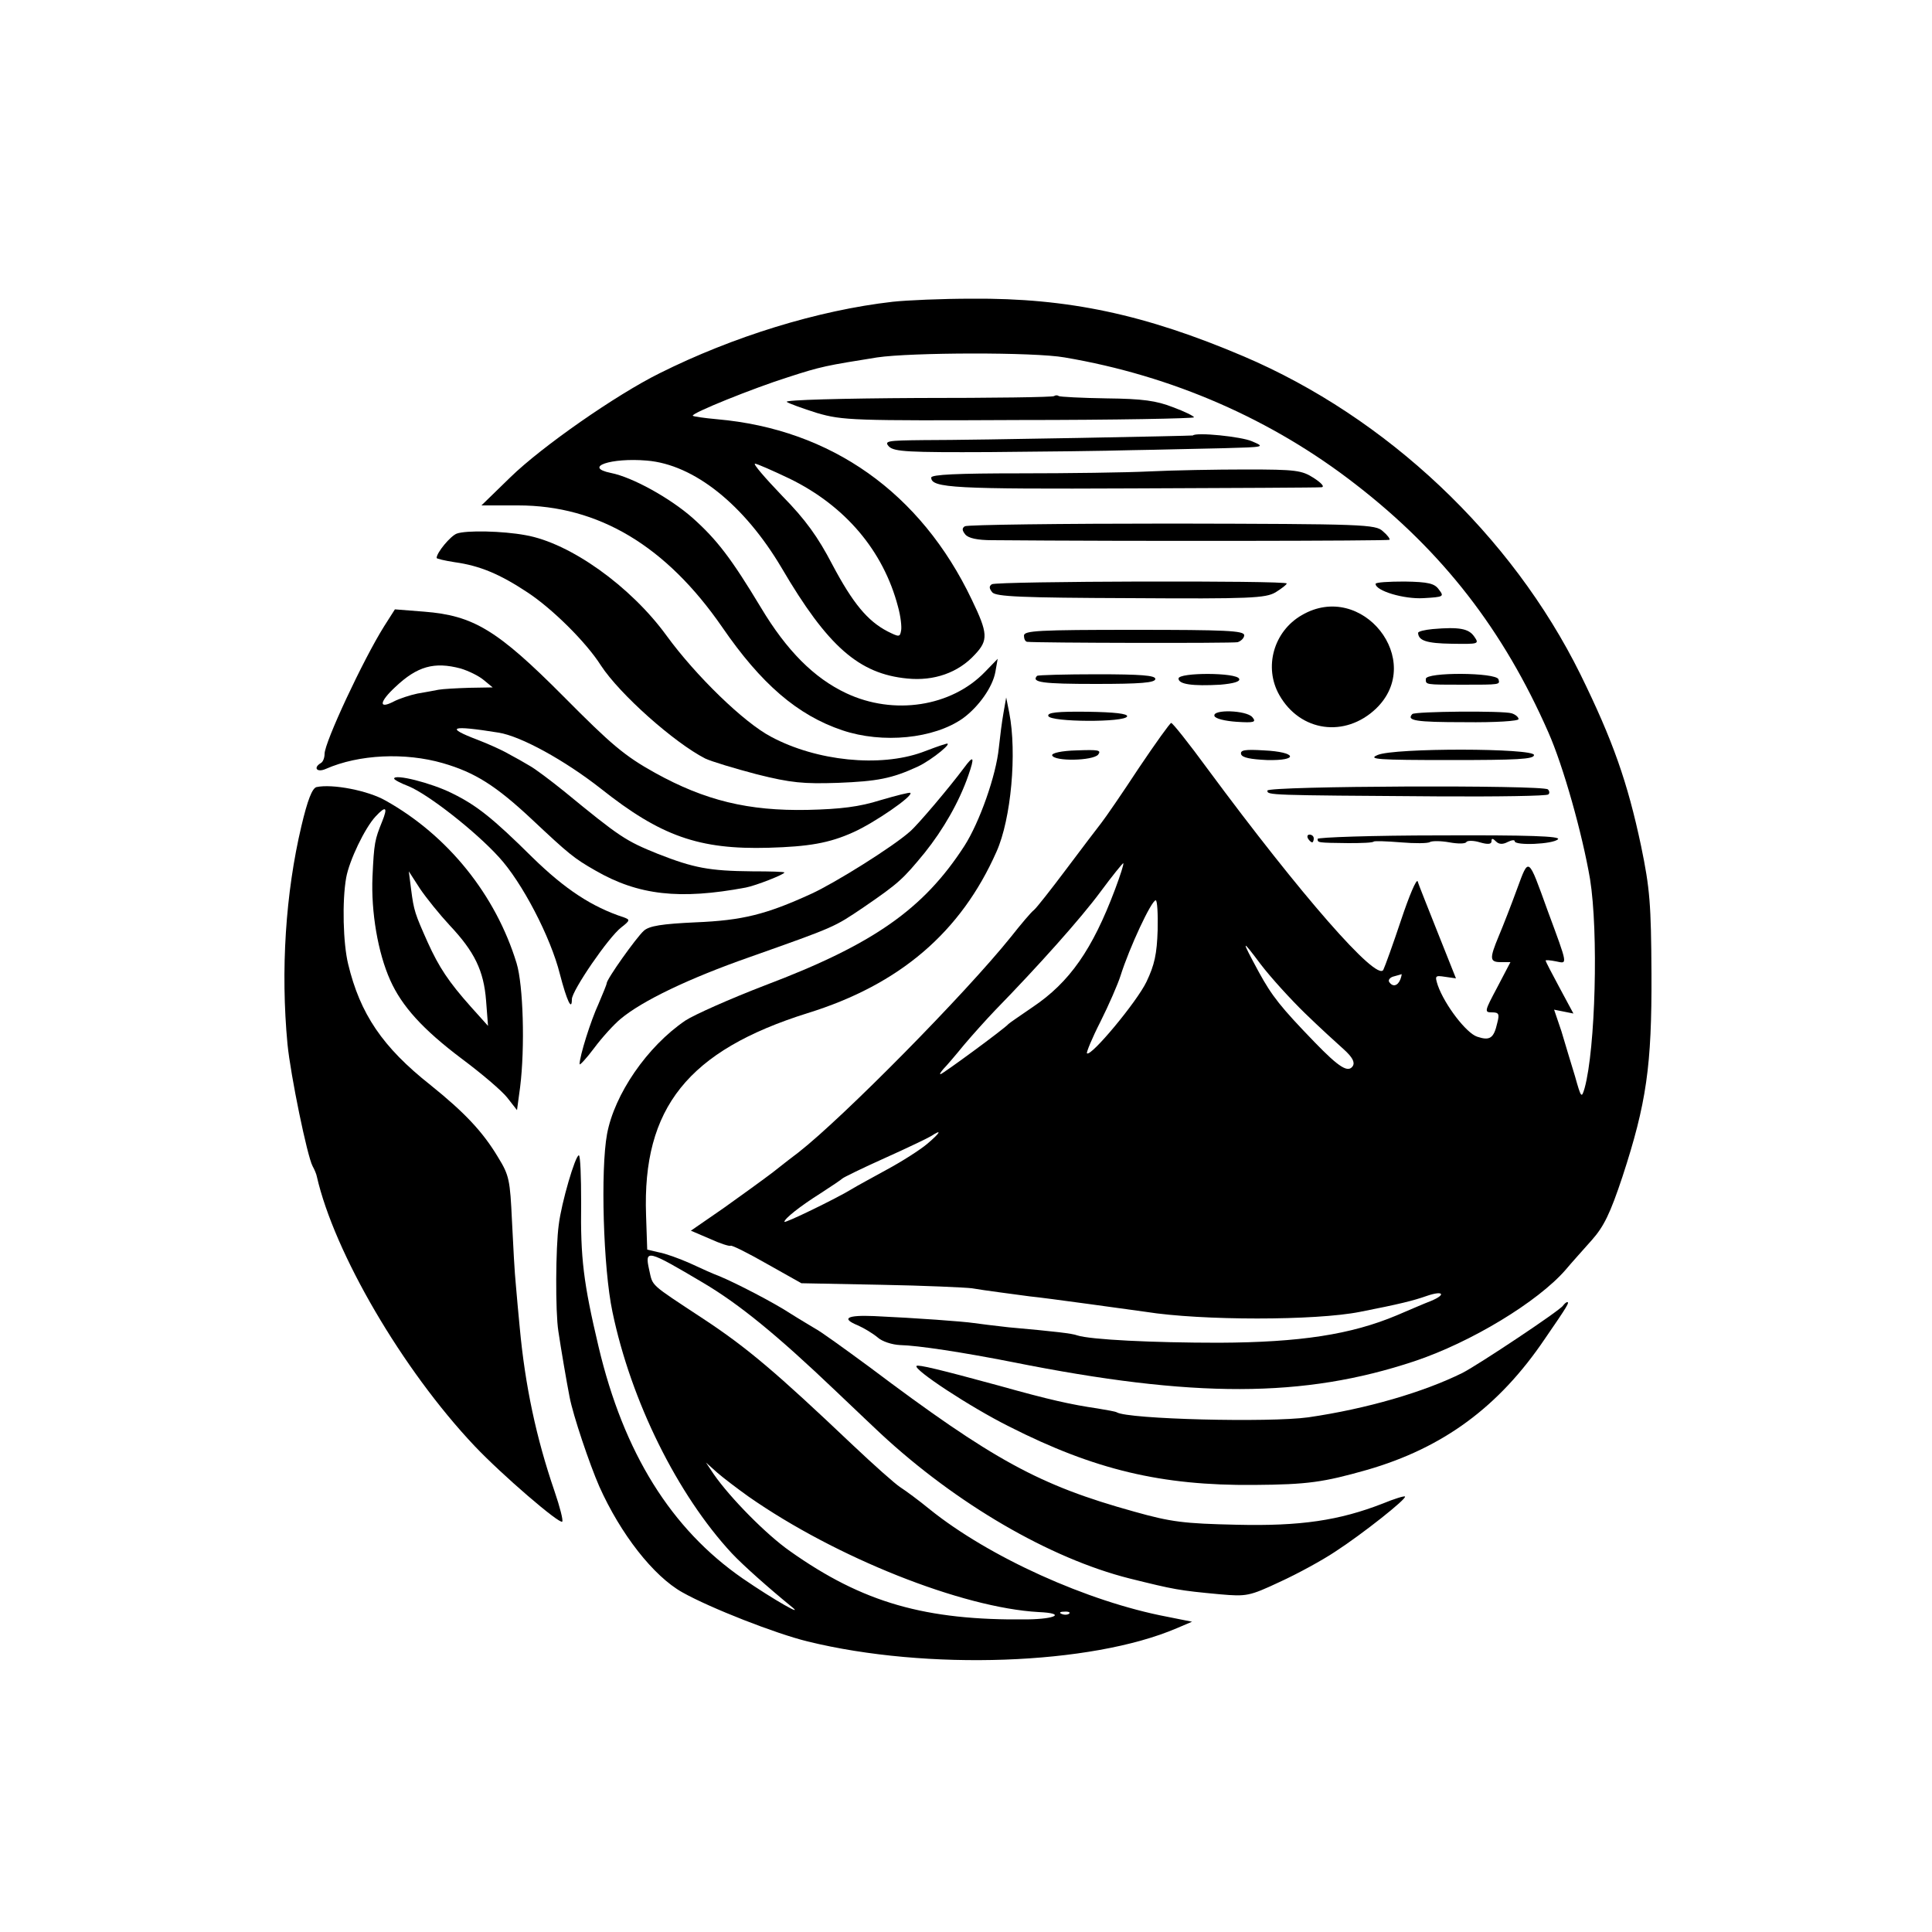 <?xml version="1.0" standalone="no"?>
<!DOCTYPE svg PUBLIC "-//W3C//DTD SVG 20010904//EN"
 "http://www.w3.org/TR/2001/REC-SVG-20010904/DTD/svg10.dtd">
<svg version="1.0" xmlns="http://www.w3.org/2000/svg"
 width="500pt" height="500pt" viewBox="0 0 500 500"
 preserveAspectRatio="xMidYMid meet">
<g transform="translate(0,500) scale(0.1,-0.1)"
fill="#000000" stroke="none">
<path d="M2310 4219 c-193 -22 -413 -90 -603 -185 -113 -56 -305 -190 -386
-269 l-75 -73 95 0 c208 0 383 -105 528 -315 101 -147 195 -228 311 -267 104
-35 237 -22 312 31 41 30 77 81 84 120 l6 34 -33 -34 c-87 -90 -236 -113 -359
-55 -83 39 -154 110 -221 222 -76 126 -113 175 -177 232 -58 51 -155 105 -211
116 -73 15 0 40 93 32 122 -10 252 -114 349 -278 119 -203 200 -274 325 -286
69 -7 132 15 175 62 35 37 34 55 -8 142 -132 277 -364 441 -659 467 -33 3 -61
7 -63 9 -6 6 158 72 247 100 86 28 99 30 230 51 87 13 407 14 485 0 278 -47
537 -160 754 -329 225 -174 382 -377 498 -641 39 -88 88 -263 108 -380 22
-137 14 -439 -14 -541 -8 -27 -9 -26 -25 31 -10 33 -26 85 -35 116 l-19 56 25
-5 25 -5 -36 67 c-20 37 -36 68 -36 70 0 2 12 1 27 -2 30 -6 32 -14 -22 132
-51 141 -48 139 -79 55 -15 -41 -36 -95 -47 -121 -25 -60 -24 -68 6 -68 l24 0
-34 -65 c-33 -62 -34 -65 -14 -65 18 0 20 -4 14 -27 -9 -40 -19 -47 -52 -36
-28 9 -84 82 -102 133 -8 25 -7 26 19 22 l28 -4 -47 118 c-26 66 -50 125 -52
133 -3 8 -22 -37 -43 -100 -21 -63 -42 -121 -46 -129 -17 -31 -213 193 -454
519 -49 67 -92 121 -95 120 -3 0 -41 -53 -84 -117 -42 -64 -86 -128 -97 -142
-11 -14 -52 -68 -91 -120 -39 -52 -76 -99 -83 -105 -7 -5 -34 -37 -60 -70
-119 -148 -433 -466 -549 -557 -12 -9 -42 -32 -67 -52 -25 -19 -83 -61 -128
-93 l-84 -58 49 -21 c26 -12 51 -20 54 -18 3 2 45 -19 94 -47 l89 -50 206 -4
c113 -2 219 -7 235 -9 35 -6 106 -15 150 -21 42 -4 263 -35 300 -40 145 -23
440 -23 555 0 102 20 138 29 172 41 43 15 52 4 11 -13 -16 -6 -55 -23 -88 -37
-119 -50 -251 -70 -460 -71 -173 0 -333 8 -367 19 -13 5 -55 10 -178 21 -36 4
-76 9 -90 11 -26 4 -148 13 -258 18 -70 3 -86 -6 -42 -24 16 -7 39 -21 51 -31
12 -11 38 -19 58 -20 47 -1 164 -19 291 -44 470 -94 754 -93 1040 2 147 49
320 154 392 237 14 17 45 51 67 76 32 36 48 69 80 165 62 190 76 286 75 525
-1 180 -4 220 -27 331 -35 165 -73 273 -157 444 -178 360 -501 665 -872 823
-254 108 -453 151 -703 149 -77 0 -169 -4 -205 -8z m-266 -458 c143 -70 242
-186 280 -331 7 -25 10 -53 8 -62 -3 -17 -5 -17 -35 -2 -52 27 -90 73 -143
173 -37 71 -69 116 -130 178 -44 46 -76 83 -70 83 5 0 46 -18 90 -39z m842
-1062 c-59 -157 -118 -241 -213 -305 -32 -22 -60 -41 -63 -44 -10 -12 -171
-130 -176 -130 -3 0 1 6 8 14 7 7 31 35 53 62 22 26 58 66 80 89 113 116 222
238 273 307 31 42 58 75 59 74 2 -2 -8 -32 -21 -67z m110 -106 c-2 -62 -8 -90
-29 -134 -25 -52 -144 -195 -154 -185 -2 2 13 39 35 82 22 44 45 97 52 119 23
73 80 195 91 195 4 0 6 -35 5 -77z m381 -215 c37 -36 83 -78 101 -94 22 -20
29 -33 23 -43 -12 -18 -35 -4 -98 61 -89 92 -111 120 -145 182 -47 87 -46 88
5 20 26 -34 77 -90 114 -126z m247 87 c-7 -17 -20 -20 -29 -6 -3 5 3 12 12 14
10 3 19 5 20 6 1 0 0 -6 -3 -14z m-1224 -425 c-19 -16 -66 -46 -105 -67 -38
-21 -79 -43 -90 -50 -41 -25 -175 -90 -175 -85 0 8 40 40 94 74 28 18 53 35
56 38 3 3 52 27 110 53 58 26 112 52 120 57 29 19 24 9 -10 -20z"/>
<path d="M2728 3975 c-2 -3 -161 -5 -353 -5 -194 -1 -344 -5 -339 -10 5 -4 41
-17 79 -29 66 -19 93 -20 523 -18 248 0 452 4 452 7 0 3 -24 15 -54 26 -43 17
-79 22 -172 23 -65 1 -121 4 -124 6 -4 3 -9 2 -12 0z"/>
<path d="M3087 3873 c-2 -1 -553 -12 -697 -12 -94 -1 -103 -2 -89 -17 14 -13
51 -15 260 -14 134 1 300 3 369 5 69 1 175 4 235 5 109 3 110 3 75 18 -27 12
-144 24 -153 15z"/>
<path d="M2975 3780 c-60 -3 -212 -5 -337 -5 -158 0 -228 -3 -228 -11 0 -27
61 -30 520 -28 261 1 482 2 490 3 9 1 0 11 -20 24 -31 20 -47 22 -175 22 -77
0 -189 -2 -250 -5z"/>
<path d="M2497 3638 c-8 -5 -7 -11 1 -21 8 -10 32 -15 70 -15 352 -3 1025 -2
1028 1 2 2 -5 12 -17 22 -19 18 -47 19 -546 20 -288 0 -530 -3 -536 -7z"/>
<path d="M1182 3619 c-16 -6 -52 -49 -52 -63 0 -2 21 -7 47 -11 65 -9 117 -31
188 -78 64 -42 152 -129 190 -189 49 -75 190 -200 270 -241 17 -8 77 -26 134
-41 88 -22 120 -25 210 -22 101 4 139 11 206 42 37 17 100 69 70 58 -11 -3
-38 -13 -59 -21 -109 -39 -272 -23 -390 40 -71 37 -196 159 -271 262 -93 128
-250 240 -365 260 -59 11 -154 13 -178 4z"/>
<path d="M2567 3488 c-8 -5 -7 -11 1 -21 10 -11 74 -14 358 -15 310 -2 349 0
375 15 16 10 29 20 29 23 0 8 -750 6 -763 -2z"/>
<path d="M3560 3489 c0 -18 73 -40 124 -37 52 3 54 4 40 22 -11 16 -27 20 -89
21 -41 0 -75 -2 -75 -6z"/>
<path d="M3369 3408 c-73 -42 -99 -135 -58 -207 54 -95 170 -111 250 -35 129
124 -36 333 -192 242z"/>
<path d="M994 3379 c-54 -86 -154 -300 -154 -330 0 -10 -4 -21 -10 -24 -20
-12 -10 -25 13 -15 86 38 206 43 303 15 83 -24 137 -58 230 -145 97 -91 109
-101 165 -133 111 -64 218 -76 389 -44 26 5 100 34 100 39 0 2 -37 3 -83 3
-112 1 -152 9 -244 45 -84 34 -98 43 -243 162 -36 29 -76 59 -89 66 -13 8 -38
22 -55 31 -17 10 -53 26 -79 36 -87 33 -71 39 53 19 58 -9 172 -72 265 -145
155 -123 254 -158 434 -153 104 3 157 12 219 40 54 24 156 94 148 102 -2 2
-37 -7 -78 -19 -54 -17 -102 -23 -188 -25 -153 -3 -265 24 -395 96 -79 44
-113 73 -236 197 -172 173 -234 210 -361 220 l-76 6 -28 -44z m198 -109 c20
-6 47 -19 60 -30 l23 -19 -60 -1 c-33 -1 -69 -3 -80 -5 -11 -2 -36 -7 -55 -10
-19 -4 -47 -13 -62 -21 -39 -20 -36 0 5 38 57 54 101 66 169 48z"/>
<path d="M3708 3372 c-21 -2 -38 -6 -38 -10 1 -20 22 -27 87 -28 70 -1 72 -1
58 19 -14 20 -38 25 -107 19z"/>
<path d="M2650 3355 c0 -8 3 -15 8 -16 28 -3 531 -4 545 -1 9 3 17 11 17 18 0
12 -49 14 -285 14 -247 0 -285 -2 -285 -15z"/>
<path d="M2684 3251 c-16 -17 14 -21 151 -21 117 0 155 3 155 13 0 9 -37 12
-151 12 -82 0 -152 -2 -155 -4z"/>
<path d="M3050 3244 c0 -15 36 -20 108 -16 34 3 52 8 49 15 -5 17 -157 17
-157 1z"/>
<path d="M3690 3243 c0 -15 -3 -15 95 -15 99 0 97 0 93 14 -6 18 -188 19 -188
1z"/>
<path d="M2597 3155 c-4 -22 -9 -62 -12 -90 -7 -72 -50 -193 -89 -254 -106
-164 -236 -255 -516 -361 -91 -35 -183 -76 -206 -91 -99 -67 -184 -191 -203
-294 -17 -92 -10 -347 14 -460 48 -231 168 -473 309 -625 29 -31 98 -92 152
-136 42 -33 -44 16 -124 71 -185 128 -308 325 -373 600 -39 165 -47 229 -45
372 0 68 -2 123 -6 123 -9 0 -45 -122 -52 -180 -8 -58 -9 -224 -1 -275 6 -41
22 -135 29 -170 9 -48 52 -175 77 -232 55 -123 140 -232 215 -274 73 -41 242
-107 324 -127 309 -76 733 -61 955 34 l40 17 -65 13 c-205 39 -460 154 -614
278 -28 23 -62 48 -76 57 -14 9 -70 59 -125 111 -195 185 -271 250 -385 325
-141 93 -130 83 -140 127 -12 54 -5 52 140 -34 93 -55 191 -135 343 -280 55
-52 107 -102 116 -110 196 -182 438 -323 644 -375 117 -29 127 -31 234 -41 69
-6 76 -5 155 32 46 21 110 56 143 78 71 46 187 138 181 143 -2 2 -28 -6 -57
-18 -113 -44 -213 -59 -379 -55 -136 3 -169 7 -265 34 -245 68 -363 132 -686
375 -64 47 -126 92 -140 99 -13 8 -42 25 -64 39 -41 27 -141 79 -185 97 -14 5
-47 20 -75 33 -27 12 -63 25 -80 28 l-30 7 -3 89 c-10 278 109 426 418 523
239 74 397 210 489 418 38 85 53 256 33 359 l-8 40 -7 -40z m-660 -2028 c226
-158 553 -288 751 -299 70 -3 47 -18 -30 -19 -263 -3 -425 43 -614 177 -60 42
-154 137 -197 199 l-20 30 29 -26 c16 -14 53 -42 81 -62z m830 -303 c-3 -3
-12 -4 -19 -1 -8 3 -5 6 6 6 11 1 17 -2 13 -5z"/>
<path d="M2713 3147 c5 -16 199 -17 204 -1 2 7 -33 11 -102 12 -79 1 -105 -2
-102 -11z"/>
<path d="M3143 3147 c2 -7 28 -13 57 -15 46 -3 52 -1 41 12 -15 18 -104 21
-98 3z"/>
<path d="M3655 3152 c-16 -17 9 -21 135 -21 82 -1 140 3 140 8 0 5 -8 12 -18
15 -21 7 -250 5 -257 -2z"/>
<path d="M2723 3045 c6 -16 105 -14 119 2 9 12 0 13 -56 11 -39 -1 -65 -7 -63
-13z"/>
<path d="M3212 3048 c3 -9 25 -13 67 -15 84 -2 77 21 -8 25 -49 3 -62 1 -59
-10z"/>
<path d="M3565 3046 c-26 -11 0 -13 188 -13 172 0 217 2 217 13 0 18 -362 19
-405 0z"/>
<path d="M2495 3013 c-38 -51 -120 -148 -140 -165 -45 -40 -194 -133 -255
-161 -118 -54 -179 -69 -300 -74 -86 -4 -120 -9 -134 -22 -19 -17 -96 -125
-96 -136 0 -3 -10 -27 -21 -53 -20 -43 -49 -135 -49 -156 0 -4 17 14 38 42 20
27 51 61 68 75 56 47 177 105 334 160 223 79 218 77 295 129 92 63 102 73 158
141 48 60 89 131 113 200 17 49 14 54 -11 20z"/>
<path d="M1020 2985 c0 -3 17 -12 38 -20 52 -22 172 -116 233 -183 60 -65 134
-207 158 -303 18 -69 31 -97 31 -65 0 22 95 161 128 186 23 18 23 20 6 26 -82
27 -151 72 -236 155 -104 103 -145 135 -208 166 -54 27 -150 51 -150 38z"/>
<path d="M819 2963 c-11 -3 -23 -33 -39 -101 -41 -173 -54 -373 -36 -564 8
-81 51 -290 65 -316 5 -9 10 -21 11 -27 45 -197 221 -499 408 -697 71 -75 220
-203 227 -196 3 3 -6 38 -20 79 -47 137 -76 272 -90 424 -3 33 -8 83 -10 110
-3 28 -7 102 -10 165 -5 106 -7 118 -36 165 -40 67 -88 117 -175 187 -124 98
-182 184 -213 313 -13 53 -16 163 -5 224 8 44 48 128 76 158 27 29 32 24 17
-13 -19 -47 -21 -55 -25 -143 -4 -91 14 -197 46 -268 30 -67 84 -127 185 -203
51 -38 104 -83 118 -101 l25 -32 8 59 c13 104 8 265 -9 321 -54 177 -178 331
-339 421 -45 26 -138 44 -179 35z m345 -358 c64 -68 88 -117 94 -195 l5 -65
-44 49 c-58 65 -83 103 -112 167 -33 74 -36 82 -43 137 l-6 47 29 -45 c17 -25
51 -67 77 -95z"/>
<path d="M3280 2954 c0 -12 0 -12 438 -15 156 -1 286 1 289 5 4 3 3 9 -1 13
-12 12 -726 9 -726 -3z"/>
<path d="M3385 2830 c3 -5 8 -10 11 -10 2 0 4 5 4 10 0 6 -5 10 -11 10 -5 0
-7 -4 -4 -10z"/>
<path d="M3410 2829 c0 -10 -1 -10 80 -11 34 0 63 1 65 4 2 2 34 1 70 -2 36
-3 71 -3 76 1 6 3 28 3 50 -1 22 -4 42 -4 44 1 3 4 19 4 35 -1 21 -6 30 -5 30
3 0 8 3 8 12 -1 7 -7 17 -8 30 -1 10 5 18 6 18 2 0 -12 99 -8 112 5 8 8 -76
11 -306 10 -174 0 -316 -5 -316 -9z"/>
<path d="M4045 1621 c-7 -12 -219 -153 -260 -174 -101 -50 -248 -93 -399 -115
-101 -14 -467 -5 -496 13 -3 2 -26 6 -50 10 -68 10 -123 22 -255 59 -154 42
-209 55 -213 51 -9 -9 138 -106 240 -157 221 -112 394 -153 633 -151 140 1
180 7 293 39 197 57 341 163 460 339 60 87 64 95 58 95 -3 0 -7 -4 -11 -9z"/>
</g>
</svg>
